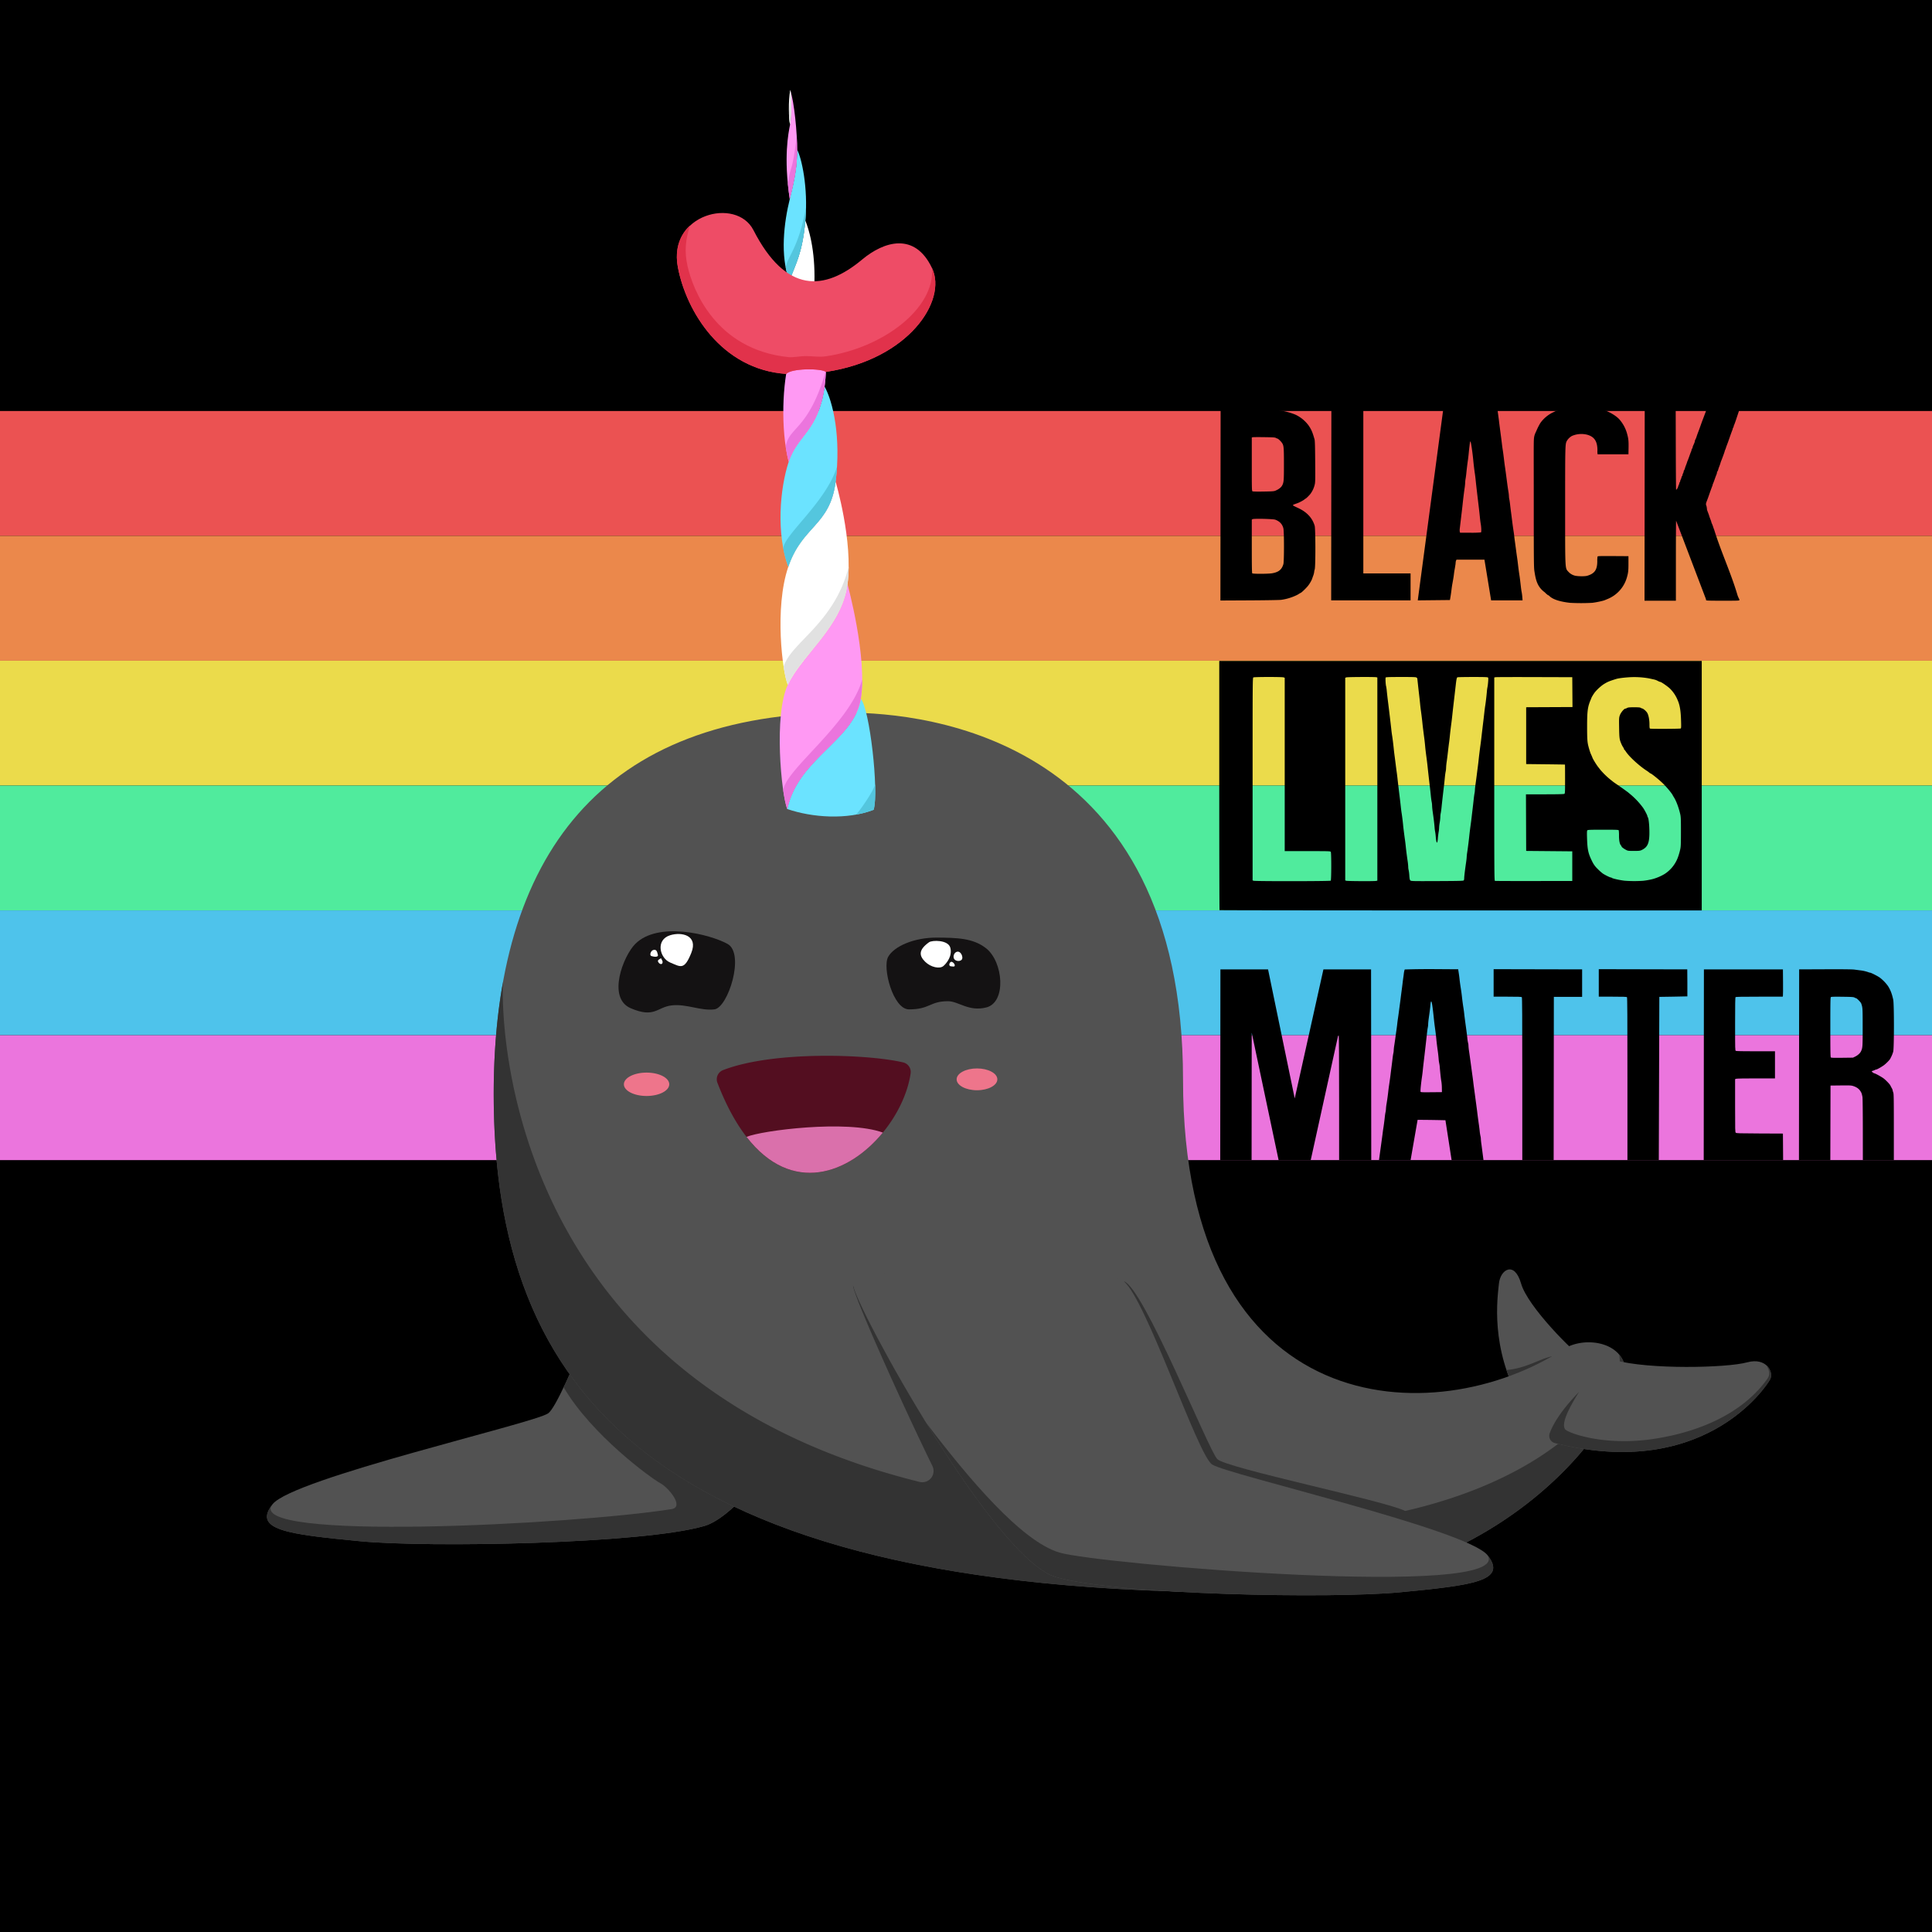 <svg xmlns="http://www.w3.org/2000/svg" viewBox="0 0 2048 2048"><defs><style>.cls-1{fill:#eb5252;}.cls-2{fill:#eb884b;}.cls-3{fill:#ebdb4b;}.cls-4{fill:#50eb9d;}.cls-5{fill:#4ec3eb;}.cls-6{fill:#eb75dd;}.cls-7{fill:#525252;}.cls-8{fill:#333;}.cls-9{fill:#6be3ff;}.cls-10{fill:#6b6b6b;}.cls-11{fill:#ff99f3;}.cls-12{fill:#fff;}.cls-13{fill:#54c6de;}.cls-14{fill:#e1e1e1;}.cls-15{fill:#ee4c66;}.cls-16{fill:#e1324b;}.cls-17{fill:#141213;}.cls-18{fill:#530e20;}.cls-19{fill:#da70ab;}.cls-20{fill:#ee758b;}</style></defs><g id="Background"><rect width="2048" height="2048"/></g><g id="Pride"><rect class="cls-1" y="435.691" width="2048" height="132.345"/><rect class="cls-2" y="568.036" width="2048" height="132.345"/><rect class="cls-3" y="700.381" width="2048" height="132.345"/><rect class="cls-4" y="832.726" width="2048" height="132.345"/><rect class="cls-5" y="965.07" width="2048" height="132.345"/><rect class="cls-6" y="1097.415" width="2048" height="132.345"/></g><g id="BLM"><g id="layer1"><path id="path4176" d="M1292.755,964.779c-.16-.16-.291-59.663-.291-132.229V700.613h511.459V965.07H1548.485c-140.491,0-255.57-.131-255.73-.291Zm117.886-31.217c.685-.685.752-29.219.072-30.489-.438-.819-1.173-.844-24.657-.844h-24.205V718.484l-1.119-.426c-1.548-.589-30.972-.565-32.076.026-.831.445-.844,2.115-.844,107.805V933.241l.982.395c1.59.639,81.205.567,81.847-.074Zm48.037.251,1.364-.273v-215.37l-.982-.263c-1.664-.446-30.729-.309-31.938.151l-1.119.426V933.241l.982.395c1.102.443,29.569.602,31.693.177Zm93.017-.6a5.984,5.984,0,0,0,.419-2.4c.005-1.793.854-8.87,1.99-16.583.353-2.4.638-4.953.633-5.673a54.51,54.51,0,0,1,.631-5.455c.597-3.866,1.77-13.255,2.153-17.238.204-2.123.996-8.428,1.616-12.874.251-1.8.648-4.942.881-6.982s.709-6.066,1.058-8.946.837-7.201,1.086-9.601.645-5.306.88-6.458a22.577,22.577,0,0,0,.427-3.65c0-.856.288-3.546.64-5.979s.935-6.78,1.296-9.66.878-6.906,1.148-8.946.652-5.28.848-7.201c.421-4.124,1.095-9.596,1.962-15.929.345-2.52.735-5.564.867-6.764.397-3.61,1.472-12.744,2.182-18.547.367-3.0.855-7.222,1.084-9.383s.61-5.106.846-6.546c.564-3.43,1.274-9.376,1.788-14.976a38.356,38.356,0,0,1,.625-4.843,41.869,41.869,0,0,0,.658-5.059c.324-3.417.313-4.879-.038-5.303-.39-.469-3.599-.584-16.251-.578-8.671.004-15.981.151-16.244.327-.691.463-1.054,2.221-1.776,8.612-.649,5.738-1.314,11.493-2.524,21.82-.366,3.12-.856,7.539-1.089,9.819s-.621,5.619-.862,7.419c-.831,6.227-1.416,11.143-1.765,14.838-.193,2.04-.562,5.182-.82,6.982s-.779,6.022-1.156,9.383-.974,8.1-1.326,10.533a64.48,64.48,0,0,0-.65,6.546,22.442,22.442,0,0,1-.465,4.086c-.25,1.08-.635,3.928-.857,6.328s-.684,6.721-1.027,9.601c-1.111,9.317-2.015,17.356-2.455,21.82-.237,2.4-.625,5.187-.863,6.194a22.568,22.568,0,0,0-.448,4.146,42.736,42.736,0,0,1-.646,5.807,41.091,41.091,0,0,0-.639,5.505,28.625,28.625,0,0,1-.464,4.364c-.25,1.293-.627,4.282-.837,6.643a25.174,25.174,0,0,1-.643,4.553c-.696.696-1.183-1.074-1.593-5.797a47.147,47.147,0,0,0-.668-5.529,36.563,36.563,0,0,1-.603-4.827c-.395-4.593-.88-8.575-1.987-16.317a65.144,65.144,0,0,1-.643-6.546,22.21,22.21,0,0,0-.451-4.03c-.242-1.049-.632-3.897-.867-6.328s-.708-6.777-1.05-9.657c-.826-6.95-1.853-16.051-2.387-21.165-.238-2.28-.63-5.619-.872-7.419-1.102-8.22-1.481-11.386-1.776-14.838-.175-2.04-.552-5.477-.839-7.637-.891-6.71-1.778-13.887-1.943-15.71-.254-2.819-1.149-10.21-1.664-13.747-.262-1.8-.641-5.04-.842-7.201s-.647-6.284-.992-9.164-.933-8.084-1.309-11.565-.688-6.363-.695-6.406a6.623,6.623,0,0,0-.699-.764c-.598-.598-2.708-.686-16.53-.686-12.149,0-15.947.127-16.285.545-.434.536-.021,8.053.522,9.492a44.975,44.975,0,0,1,.675,5.019c.236,2.4.736,6.819,1.113,9.819,1.449,11.56,3.18,26.085,3.691,30.969.212,2.032.585,4.879.828,6.328.485,2.887,1.322,9.632,1.789,14.416.164,1.68.538,4.822.831,6.982s.822,6.284,1.176,9.164.856,6.71,1.115,8.51.637,4.844.839,6.764c.358,3.401,1.152,10.105,2.402,20.293.339,2.76.813,6.884,1.053,9.164s.629,5.324.865,6.764c.49,2.999,1.356,9.977,1.597,12.874.177,2.125,1.222,10.444,1.974,15.71.257,1.8.626,4.844.82,6.764.453,4.473,1.19,10.237,1.983,15.511a56.281,56.281,0,0,1,.627,6.112,15.203,15.203,0,0,0,.439,3.472,40.828,40.828,0,0,1,.725,5.85c.223,3.375.464,4.503,1.097,5.137.777.777,1.998.807,28.53.693,24.076-.103,27.772-.205,28.132-.773Zm114.982-15.056V902.447l-24.438-.218-24.438-.218-.112-30.002-.112-30.002H1637.463c12.875,0,20.185-.159,20.732-.452.81-.433.844-1.071.844-15.71,0-8.392-.049-15.303-.109-15.357s-9.339-.201-20.62-.327l-20.511-.229v-60.223l24.553-.113,24.553-.113-.115-15.816-.115-15.816-39.93-.124c-21.962-.068-40.569-.01-41.349.129l-1.418.253V825.847c0,102.241.039,107.749.764,107.939.42.11,19.027.174,41.349.141l40.585-.06V918.158Zm75.061,15.513a76.248,76.248,0,0,0,10.037-1.774,51.683,51.683,0,0,0,12.654-5.357,35.622,35.622,0,0,0,14.171-17.547,66.792,66.792,0,0,0,2.485-8.51c.658-2.798.77-5.52.778-18.765.008-13.676-.088-15.901-.814-18.983-1.686-7.15-4.279-13.954-6.819-17.892a20.72,20.72,0,0,1-1.139-1.964c-.829-1.844-6.033-8.145-9.928-12.023-4.111-4.092-12.783-11.106-13.731-11.106a.658.658,0,0,1-.567-.327,35.926,35.926,0,0,0-4.002-2.903c-7.767-5.187-17.524-14.167-21.103-19.424a16.821,16.821,0,0,0-1.988-2.584.85.85,0,0,1-.327-.733,2.078,2.078,0,0,0-.545-1.17,25.894,25.894,0,0,1-2.71-5.37c-1.461-3.475-1.697-5.481-1.859-15.824-.159-10.131-.123-10.705.823-13.31.991-2.728,4.416-6.865,5.689-6.871a5.787,5.787,0,0,0,1.875-.744c1.055-.598,2.502-.745,7.461-.761,3.885-.013,6.377.16,6.764.466a5.316,5.316,0,0,0,1.704.749c1.477.357,4.205,2.676,5.417,4.605,1.432,2.279,2.438,7.347,2.438,12.278,0,3.485.126,4.312.69,4.529,1.103.423,31.757.292,32.437-.138.513-.325.567-1.87.324-9.267-.315-9.59-1.278-15.4-3.353-20.223a36.577,36.577,0,0,0-8.183-12.593c-2.062-2.141-9.391-7.264-10.392-7.264a7.061,7.061,0,0,1-1.996-.728c-3.24-1.624-2.42-1.378-10.182-3.049a88.604,88.604,0,0,0-21.626-1.13c-6.442.482-10.927,1.106-13.276,1.848-7.507,2.372-9.226,3.118-13.553,5.886a48.882,48.882,0,0,0-8.728,8.083,41.14,41.14,0,0,0-3.695,5.941,9.528,9.528,0,0,1-.595,1.63c-3.35,7.738-3.961,12.105-3.975,28.432-.011,13.022.243,17.013,1.353,21.165a74.501,74.501,0,0,0,2.418,7.855c.58,1.142,2.109,4.744,2.109,4.968a79.725,79.725,0,0,0,5.314,8.596c.642.82,1.936,2.474,2.874,3.674a80.523,80.523,0,0,0,10.578,10.333c1.32,1.031,2.629,2.073,2.91,2.316s1.816,1.326,3.413,2.406c4.075,2.756,11.61,8.122,12.702,9.046.503.425,1.822,1.525,2.931,2.443a81.347,81.347,0,0,1,12.794,13.823c1.733,2.52,4.526,7.937,4.526,8.778a1.769,1.769,0,0,0,.395,1.063c.81.85,1.522,6.752,1.682,13.943.291,13.117-1.503,17.713-8.148,20.869-1.778.844-2.715.95-8.331.937-6.291-.014-6.342-.022-8.825-1.407-2.492-1.389-4.266-2.849-4.266-3.51a1.656,1.656,0,0,0-.5-.849c-1.332-1.332-2.119-5.119-2.119-10.205a39.581,39.581,0,0,0-.265-5.799c-.235-.612-2.101-.69-16.53-.69-13.789,0-16.346.098-16.798.643-.396.477-.471,2.58-.291,8.182.4,12.479,1.241,16.309,5.435,24.753a25.829,25.829,0,0,0,5.756,7.907,48.263,48.263,0,0,0,5.673,5.063c2.508,1.632,7.512,4.074,8.348,4.074a1.72,1.72,0,0,1,1.057.411c.723.717,8.181,2.39,13.507,3.031a137.028,137.028,0,0,0,19.638.071Z"/><path id="path4178" d="M1293.798,535.476l.103-101.095,27.299-.113c17.673-.073,28.53.042,30.789.327,1.919.242,4.505.533,5.747.646a68.113,68.113,0,0,1,15.6,4.365,36.615,36.615,0,0,1,14.081,11.761c2.823,4.252,3.884,6.778,6.06,14.419.388,1.363.567,7.565.681,23.653.146,20.585.11,21.976-.645,24.836a26.986,26.986,0,0,1-4.352,9.184c-1.342,1.757-4.765,5.118-5.224,5.129a1.962,1.962,0,0,0-.831.559c-1.062,1.062-5.717,3.578-8.127,4.392-2.967,1.002-4.294,1.574-4.401,1.897-.128.383.678.832,5.828,3.241,9.045,4.233,14.808,10.495,17.199,18.69.959,3.287,1.009,43.05.058,46.185a14.817,14.817,0,0,0-.624,3.042,18.462,18.462,0,0,1-1.062,3.9c-.577,1.581-1.159,3.243-1.294,3.695a35.396,35.396,0,0,1-3.944,6.568c-1.608,2.148-6.737,7.153-7.826,7.638a18.677,18.677,0,0,0-2.084,1.188,20.041,20.041,0,0,1-2.053,1.186,55.105,55.105,0,0,1-16.626,5.079c-1.748.236-16.348.481-33.766.569l-30.687.155.103-101.095Zm54.908,72.184c6.808-1.237,9.969-3.832,11.728-9.627.847-2.791.85-34.73.004-37.981-1.173-4.502-3.812-7.327-8.538-9.138-2.236-.857-22.648-1.355-24.082-.587l-.868.464v28.229c0,21.409.119,28.348.493,28.722.717.717,17.218.652,21.265-.083Zm3.079-87.438c3.838-1.6,6.269-3.489,7.445-5.787,1.649-3.222,1.792-5.013,1.792-22.376,0-18.333-.173-20.048-2.316-22.939-1.286-1.735-3.864-4.135-4.457-4.15a6.04,6.04,0,0,1-1.642-.703c-1.049-.59-2.892-.717-12.44-.858-6.164-.091-11.66-.052-12.213.087l-1.005.252v28.298c0,26.506.045,28.326.718,28.744.489.304,4.199.394,11.597.281C1348.22,520.935,1350.432,520.785,1351.784,520.222Z"/><path id="path4180" d="M1411.206,535.471l.103-101.09H1427.73l17.447-0V607.834h50.083v28.583h-84.157Z"/><path id="path4182" d="M1529.812,434.527s14.022-.298,29.489-.245l28.12.098,1.41,10.47c.362,3.215.644,5.424,2.333,18.267.327,2.484.767,5.994.979,7.8s.567,4.393.79,5.747c.384,2.334.9,6.282,1.661,12.726.187,1.581.538,4.167.78,5.747s.724,5.044,1.071,7.697.915,6.994,1.261,9.647.899,6.41,1.227,8.349a44.166,44.166,0,0,1,.607,5.131,18.293,18.293,0,0,0,.401,3.301c.215.932.581,3.426.813,5.542s.694,5.879,1.027,8.363.783,5.994.999,7.8c.465,3.871,1.136,8.722,1.761,12.726.247,1.58.516,3.613.598,4.516s.418,3.582.746,5.953.887,6.527,1.241,9.237.841,6.219,1.081,7.8.582,4.167.76,5.747c.493,4.371,1.234,9.982,1.681,12.726.38,2.332.693,4.836,1.616,12.931.219,1.919.569,4.228.778,5.131a48.724,48.724,0,0,1,.667,5.234l.287,3.448H1580.648l-7.065-43.137h-29.583c-1.09,1.544-.881,3.332-1.113,4.898-.26,1.806-.672,4.3-.916,5.542s-.58,3.459-.747,4.926c-.286,2.516-.635,4.664-1.699,10.468-.248,1.355-.602,3.756-.786,5.337-.448,3.85-1.462,10.549-1.799,11.61l-34.048.356Zm40.086,129.838c.584-.37.386-5.662-.363-9.703-.209-1.129-.567-3.992-.795-6.363s-.7-6.712-1.05-9.647c-2.331-19.572-2.886-24.387-3.431-29.763-.24-2.371-.614-5.419-.829-6.774-.49-3.074-1.292-9.693-1.667-13.752-.724-7.843-2.341-19.086-2.892-20.11-.255-.474-.381-.382-.566.411-.28,1.201-.952,6.892-1.43,12.104-.186,2.032-.542,5.08-.791,6.774-.628,4.271-1.299,9.79-1.724,14.163-.197,2.032-.552,4.69-.788,5.906a25.759,25.759,0,0,0-.43,4.021,54.497,54.497,0,0,1-.592,5.794c-.579,3.896-1.629,12.416-2.084,16.915-.215,2.129-.438,4.034-2.058,17.652-.363,3.048-.801,6.743-.973,8.21a11.535,11.535,0,0,0,.019,3.592l.332.924,10.786-.006a103.092,103.092,0,0,0,11.326-.348h0Z"/><path id="path4184" d="M1664.241,639.02c-8.295-.974-17.408-2.868-21.833-7.229a3.795,3.795,0,0,0-1.589-.977,28.019,28.019,0,0,1-3.349-2.976c-8.336-6.005-9.615-14.073-10.976-22.699-.557-3.599-.638-12.464-.638-69.764,0-57.87-.239-68.157.333-71.616.47-3.487,1.844-5.523,2.525-7.209a61.483,61.483,0,0,1,4.276-8.378,35.643,35.643,0,0,1,12.777-10.818c.903-.419,2.165-1.028,2.804-1.354a5.39,5.39,0,0,1,1.731-.592,7.136,7.136,0,0,0,1.917-.582c6.074-2.622,19.14-3.944,31.149-3.153,3.704.244,7.52.63,8.48.858s2.53.609,3.489.847c.96.238,2.391.593,3.182.789,5.915,1.462,14.017,6.044,17.788,10.061a37.973,37.973,0,0,1,8.191,14.58c1.685,5.876,1.971,8.295,1.85,15.6l-.119,7.184h-32.705a18.692,18.692,0,0,1-.177-4.203c-.013-9.202-2.974-14.376-10.791-16.543a25.066,25.066,0,0,0-16.271,1.287,14.561,14.561,0,0,0-5.614,5.706c-1.505,3.169-1.562,5.641-1.562,67.836,0,70.033-.183,66.339,3.489,70.451a13.794,13.794,0,0,0,6.718,4.052c2.951.817,10.701.913,13.207.163,7.917-2.367,10.652-6.337,10.665-15.476a23.33,23.33,0,0,1,.335-5.005c.258-.406,3.839-.495,16.517-.411l16.189.107-0,7.8c-0,7.702-.249,9.869-1.719,14.984a35.012,35.012,0,0,1-20.859,22.81c-.677.277-1.693.704-2.258.949-2.004.872-8.893,2.356-13.547,2.918a216.82,216.82,0,0,1-23.605.002v-0Z"/><path id="path4186" d="M1743.368,535.471l.103-101.09h32.841l.105,42.386c.058,23.312.213,42.386.345,42.386.498,0,1.778-1.892,2.032-3.004a11.364,11.364,0,0,1,.839-2.258,5.099,5.099,0,0,0,.577-1.795,1.224,1.224,0,0,1,.413-.948,1.225,1.225,0,0,0,.413-.948,5.095,5.095,0,0,1,.577-1.795,11.44,11.44,0,0,0,.85-2.356,3.067,3.067,0,0,1,.654-1.489,1.207,1.207,0,0,0,.381-.928,5.411,5.411,0,0,1,.616-1.87,5.366,5.366,0,0,0,.613-1.859,3.253,3.253,0,0,1,.556-1.493,6.219,6.219,0,0,0,.78-1.836,29.753,29.753,0,0,1,1.121-3.284c.493-1.242.99-2.627,1.104-3.079a15.46,15.46,0,0,1,.767-2.053c.308-.677,1.139-2.894,1.846-4.926s1.431-3.978,1.609-4.324a10.423,10.423,0,0,0,.612-1.945,3.255,3.255,0,0,1,.668-1.55,1.114,1.114,0,0,0,.379-.866,7.905,7.905,0,0,1,.65-2.131c.357-.824.912-2.106,1.232-2.847a7.063,7.063,0,0,0,.582-2.064,3.408,3.408,0,0,1,.528-1.526,18.059,18.059,0,0,0,1.264-3.068c.69-2.116,1.006-2.989,2.491-6.876.323-.847,1.174-3.202,1.89-5.234s1.446-4.064,1.621-4.516c1.017-2.618,1.803-4.686,2.264-5.953.288-.79.805-2.176,1.15-3.079s.73-1.967.856-2.365l35.041-.237c-.487,1.242-2.641,7.826-3.438,10.197s-1.711,4.893-2.032,5.604a6.55,6.55,0,0,0-.584,1.926,1.137,1.137,0,0,1-.41.886,1.054,1.054,0,0,0-.411.819,6.317,6.317,0,0,1-.472,1.72c-.535,1.309-2.34,6.319-3.818,10.598-.546,1.581-1.39,3.89-1.875,5.131s-.977,2.627-1.094,3.079a17.35,17.35,0,0,1-.786,2.115,7.641,7.641,0,0,0-.575,1.621c0,.439-2.518,7.401-3.697,10.222a22.473,22.473,0,0,0-.837,2.463c-.177.677-.726,2.248-1.219,3.489a29.695,29.695,0,0,0-1.122,3.284,6.22,6.22,0,0,1-.78,1.836,3.294,3.294,0,0,0-.556,1.526,6.959,6.959,0,0,1-.593,2.064c-.326.741-1.173,3.011-1.883,5.043s-1.459,4.015-1.665,4.407a3.228,3.228,0,0,0-.375,1.102,6.631,6.631,0,0,1-.472,1.545c-.535,1.309-2.34,6.319-3.818,10.598-.546,1.581-1.4,3.89-1.899,5.131-1.204,3.002-1.109,3.759-.348,5.465a27.009,27.009,0,0,1,.509,3.772c.116.452.612,1.837,1.103,3.079s1.044,2.812,1.231,3.489.743,2.248,1.237,3.489a28.923,28.923,0,0,1,1.117,3.284,4.864,4.864,0,0,0,.52,1.437,22.773,22.773,0,0,1,1.188,3.079c.488,1.468,1.051,3.038,1.252,3.489,7.152,23.074,17.326,44.822,24.237,67.735a23.962,23.962,0,0,0,2.087,5.316,2.632,2.632,0,0,1,.381,1.354c0,.7-.927.739-17.652.739-15.236,0-17.652-.082-17.652-.602a8.229,8.229,0,0,0-.574-2.175l-31.204-82.015c-.133,0-.242,19.027-.242,42.283l-.001,42.509H1743.264l.104-101.315Z"/><path id="path4188" d="M1293.589,1128.669l.103-101.09H1344.186l28.271,136.79,30.433-136.791,50.493.001.103,101.09.103,101.09-34.075 0-.006-65.581c-.004-39.573-.157-65.819-.387-66.182-.305-.482-.467-.374-.815.54L1389.423,1229.76h-34.055L1326.878,1094.673l-.139,135.087h-33.254l.104-101.091Z"/><path id="path4190" d="M1465.492,1202.665s.561-4.598.784-5.952c.556-3.38,1.27-8.79,1.68-12.726.188-1.806.538-4.115.778-5.131a18.81,18.81,0,0,0,.445-3.454,44.299,44.299,0,0,1,.607-5.131c.672-3.969,1.449-9.602,1.874-13.583.157-1.468.502-4.146.768-5.952.937-6.371,1.34-9.301,1.71-12.434.206-1.741.654-5.29.995-7.887s.807-6.384,1.034-8.416.597-4.469.823-5.416a17.061,17.061,0,0,0,.41-3.26,47.502,47.502,0,0,1,.596-5.258c.328-2.045.889-5.935,1.247-8.644.358-2.709.849-6.219,1.09-7.8s.584-4.259.762-5.952c.178-1.693.523-4.372.767-5.952s.719-4.998,1.056-7.595c.337-2.597.817-6.199,1.065-8.005.249-1.806.618-4.67.821-6.363s.655-5.203,1.005-7.8.815-6.291,1.033-8.21.582-4.69.808-6.158c.421-2.611.492-5.483,1.419-7.89,20.372-.661,33.341-.319,56.642-.231.534,3.434,1.087,6.955,1.452,10.379.189,1.806.55,4.623.801,6.26s.661,4.316.91,5.952.603,4.362.786,6.055c.416,3.852,1.143,9.299,1.673,12.521.223,1.355.575,4.033.784,5.952.355,3.27.758,6.353,2.282,17.447.341,2.484.803,6.271,1.026,8.416a36.728,36.728,0,0,0,.806,5.09,10.908,10.908,0,0,1,.4,2.856,53.416,53.416,0,0,0,.586,5.583c.552,3.692,1.127,7.844,2.516,18.183.326,2.427.868,6.399,1.205,8.826s.699,5.244.807,6.26.462,3.787.788,6.158c.326,2.371.899,6.62,1.273,9.442s.957,7.164,1.295,9.647c.339,2.484.699,5.255.8,6.158.283,2.518,1.313,10.312,1.817,13.752.248,1.693.622,4.71.83,6.703a43.616,43.616,0,0,0,.797,5.131,13.877,13.877,0,0,1,.421,3.066,55.06,55.06,0,0,0,.6,5.542l2.199,16.916h-33.794l-6.543-42.268s-15.949-.407-29.51-.399l-7.416,42.666-33.494-.07Zm62.943-49.467a48.877,48.877,0,0,0-.491-6.568c-.436-2.144-1.071-7.727-1.695-14.887a30.886,30.886,0,0,0-.607-4.603,33.628,33.628,0,0,1-.628-4.818c-.213-2.436-.568-5.722-.789-7.302-.848-6.071-1.375-10.392-1.679-13.752-.293-3.243-.581-5.592-1.66-13.547-.23-1.693-.602-4.834-.827-6.979-1.558-14.854-2.272-19.414-3.001-19.174-.25.082-.559,1.52-.687,3.196-.224,2.926-.522,5.316-1.841,14.746-.332,2.371-.605,5.142-.609,6.158a19.188,19.188,0,0,1-.392,3.52c-.212.92-.591,3.598-.841,5.952-.713,6.719-2.172,19.47-3.518,30.759-.337,2.822-.764,6.702-.95,8.621-.186,1.919-.542,4.875-.793,6.568-1.159,7.848-1.881,15.365-1.557,16.21.213.554,1.655.621,11.44.525l11.197-.109-.074-4.516Z"/><path id="path4192" d="M1613.691,1143.633c0-66.44-.113-86.239-.493-86.619-.365-.365-4.306-.493-15.189-.493h-14.697v-29.15l46.902.104,46.902.104v29.147h-29.968l-.103,86.517-.104,86.517h-33.25l.001-86.127Z"/><path id="path4194" d="M1725.145,1143.633c0-66.44-.113-86.239-.493-86.619-.365-.365-4.306-.493-15.189-.493h-14.697v-29.15l46.902.104,46.902.104.108,14.266c.059,7.846.059,14.306,0,14.355s-6.851.188-15.092.308l-14.628.218-.563,173.034h-33.25v-86.127Z"/><path id="path4196" d="M1806.119,1128.669l.103-101.09h83.746l.115,13.547c.063,7.451.013,13.963-.11,14.471l-.225.924h-24.746c-18.7,0-24.867.12-25.239.493-.374.374-.493,7.268-.493,28.517,0,27.286.021,28.035.794,28.449.517.277,7.901.425,21.142.425h20.348V1143.14h-20.089c-12.059,0-20.51.16-21.142.4l-1.053.4v28.067c0,26.62.039,28.102.747,28.743.673.609,3.174.687,25.349.782l24.602.106.108,14.06.108,14.061h-84.169l.103-101.09Z"/><path id="path4198" d="M1907.077,1128.669l.103-101.09,27.505-.113c18.304-.075,28.672.038,30.994.339,1.919.249,4.783.62,6.363.825a40.243,40.243,0,0,1,8.545,1.956,6.231,6.231,0,0,0,1.682.482c1.005,0,7.204,3.095,10.254,5.12a42.437,42.437,0,0,1,8.666,8.838c2.645,3.968,4.388,8.468,5.722,14.779.987,4.67.963,51.575-.029,54.973a30.664,30.664,0,0,1-2.265,5.783c-.193.339-.521,1.005-.729,1.481-.653,1.497-4.915,5.807-7.463,7.546-2.92,1.993-6.757,4.108-7.459,4.112a4.863,4.863,0,0,0-1.558.552,11.879,11.879,0,0,1-2.155.826c-.606.152-1.102.445-1.102.651,0,.453,2.207,2.073,2.824,2.073.78,0,7.336,3.593,9.576,5.248,2.405,1.777,6.743,6.289,7.343,7.639.212.476.844,1.68,1.405,2.675a8.092,8.092,0,0,1,1.019,2.516,7.922,7.922,0,0,0,.616,2.18c.531,1.271.616,6.304.616,36.586l-0,35.113h-32.841l-.024-32.534c-.013-17.893-.188-33.365-.388-34.381-.733-3.719-.962-4.35-2.342-6.448-1.561-2.373-3.96-4.026-7.508-5.175-1.978-.64-3.608-.716-13.137-.609l-10.879.121-.105,39.512-.105,39.513h-33.25l.104-101.091Zm59.521-8.657c2.754-1.342,5.207-3.581,6.145-5.609,1.716-3.712,1.763-4.378,1.763-25.452,0-20.692-.009-20.842-1.553-25.247-.446-1.271-4.594-5.54-5.388-5.545a5.624,5.624,0,0,1-1.679-.703c-1.061-.603-2.841-.721-12.849-.852-8.647-.113-11.77-.025-12.213.342-.511.424-.596,4.965-.596,31.972,0,24.629.112,31.592.513,32.002.399.407,3.075.492,12.008.381l11.495-.143Z"/></g></g><g id="Body"><path class="cls-7" d="M1680.427,1441.835c-12.5-8.174-61-56.674-68-81.174s-22-15-23.5,0-9.5,67.76,23,125.38C1644.927,1474.161,1680.427,1441.835,1680.427,1441.835Z"/><path class="cls-8" d="M1596.891,1452.258a193.409,193.409,0,0,0,15.035,33.783c33-11.88,68.5-44.206,68.5-44.206-3.479-2.275-28.04,3.119-35.425-4.017C1632.373,1440.292,1617.5,1450.625,1596.891,1452.258Z"/><path class="cls-7" d="M961.51,1308.389c-15.522,45.371-149.246,290.135-214.915,309.238-65.668,19.104-293.069,23.116-365.355,16.098-75.618-7.342-113.825-11.72-92.334-39.181S565.51,1508.976,581.032,1498.23c15.522-10.746,73.398-170.89,93.329-194.02Z"/><path class="cls-8" d="M288.907,1594.544c-21.491,27.461,16.716,31.839,92.334,39.181,72.287,7.019,299.687,3.006,365.355-16.098,65.668-19.104,199.393-263.868,214.915-309.238l-287.15-4.179c-15.346,17.809-53.187,116.844-76.87,166.372C627.5,1521.722,691.331,1567.722,699.915,1572.222s25.92,25.294,11.964,27.5C607.5,1616.222,256.5,1634.222,288.907,1594.544Z"/><path class="cls-7" d="M523.354,1159.788c0,310.83,163.972,528.382,800.757,528.382,283.955,0,402.083-199.962,399.177-235.113-2.605-31.505-44.554-36.786-65.668-22.984-135.682,88.692-403.555,79.467-403.555-285.409,0-361.773-271.031-389.235-356.997-389.235C637.975,755.43,523.354,906.268,523.354,1159.788Z"/><path class="cls-8" d="M1723.287,1453.057a29.806,29.806,0,0,0-6.934-17.231c2.647,13.84-1.786,32.617-34.02,67.174-68.743,73.697-253.414,164.507-627.694,86.451,5.895-5.278,8.984-12.117,6.027-19.784-9-23.333-156.338-207.151-156.338-207.151-.988,7.796,52.02,126.086,84.068,191.448a12.001,12.001,0,0,1-13.732,16.917q-4.606-1.173-9.248-2.38C530.831,1455.5,531,1073.25,533.246,1040.683c-6.643,36.637-9.893,76.415-9.893,119.105,0,310.83,163.972,528.382,800.757,528.382C1608.066,1688.17,1726.194,1488.208,1723.287,1453.057Z"/><path class="cls-8" d="M1191.479,1358.337C1212,1364.427,1281,1537,1290.333,1546.667s178.245,44.263,199.184,55.019S1459.667,1634,1459.667,1634l-297-91Z"/><path class="cls-7" d="M1711.927,1441.835c35.917,10.076,118.417,8.243,140,2.326,20.713-5.678,28.5,10.5,24.5,18s-71.5,111-236,65.5C1646.927,1490.161,1711.927,1441.835,1711.927,1441.835Z"/><path class="cls-8" d="M1872.694,1447.478c4.664,4.304,5.852,10.711,3.733,14.683-3.936,7.38-69.35,107.702-228.154,67.577a7.961,7.961,0,0,1-5.502-10.528c5.499-14.748,18.144-30.431,31.138-43.794C1658.833,1499.333,1655.936,1510.324,1659,1515c2.375,3.625,40.833,18.5,94.833,10.167S1850.125,1494.625,1873.5,1461.5C1877.071,1456.439,1875.054,1452.289,1872.694,1447.478Z"/><path class="cls-7" d="M904.329,1362.516c4.11,25.146,149.246,290.135,214.915,309.238s293.069,23.116,365.355,16.098c75.618-7.342,113.825-11.72,92.334-39.181s-276.603-85.568-292.125-96.314-69.289-173.345-93.329-194.02S900.219,1337.37,904.329,1362.516Z"/><path class="cls-8" d="M1576.933,1648.671c21.491,27.461-16.716,31.839-92.334,39.181-72.286,7.019-299.687,3.006-365.355-16.098-34.537-10.047-91.054-88.106-137.477-163.517,43.9,57.651,100.593,125.651,141.58,137.651S1604.865,1695.452,1576.933,1648.671Z"/></g><g id="Horn"><path class="cls-9" d="M912.473,740.817c-7.211,44.341-66.405,62.776-77.906,116.789,26.222,9.035,63.233,11.751,91.536.797C931.838,838.724,921.855,750.886,912.473,740.817Z"/><path class="cls-10" d="M885.79,510.631"/><path class="cls-11" d="M898.387,619.303c-6.152,45.601-48.274,74.692-63.286,106.583s-6.978,115.702-.534,131.72c11.501-54.013,70.695-72.448,77.906-116.789S898.387,619.303,898.387,619.303Z"/><path class="cls-12" d="M885.79,510.631c-5.91,46.766-35.275,46.474-50.182,90.227s-6.145,111.713-.507,125.028c15.012-31.892,57.135-60.983,63.286-106.583S885.79,510.631,885.79,510.631Z"/><path class="cls-9" d="M874.099,409.777c-6.689,47.702-28.656,51.105-38.04,79.721s-13.419,75.716-.451,111.36c14.908-43.753,44.273-43.461,50.182-90.227S883.092,425.801,874.099,409.777Z"/><path class="cls-11" d="M862.716,311.584c-2.59,34.651-19.618,48.979-26.224,70.811s-9.502,71.742-.434,107.103c9.385-28.616,31.352-32.019,38.04-79.721S862.716,311.584,862.716,311.584Z"/><path class="cls-12" d="M853.706,233.855c-3.164,35.046-10.437,46.04-16.87,63.741s-7.501,63.355-.344,84.799c6.606-21.833,23.633-36.16,26.224-70.811S860.305,250.396,853.706,233.855Z"/><path class="cls-9" d="M844.98,158.581c-.142,16.779-1.659,27.58-7.793,52.432s-10.525,60.301-.351,86.583c6.433-17.701,13.706-28.695,16.87-63.741S849.627,167.102,844.98,158.581Z"/><path class="cls-11" d="M837.655,95.392c1.409,3.716,1.751,26.961-.149,36.674-1.789,9.149-7.083,34.477-.32,78.947,6.135-24.852,7.651-35.653,7.793-52.432S842.052,108.342,837.655,95.392Z"/><path class="cls-12" d="M837.655,95.392c-2.172,11.583-1.571,31.171-.149,36.674C839.406,122.353,839.064,99.107,837.655,95.392Z"/><path class="cls-13" d="M907.18,863.585a101.492,101.492,0,0,0,18.923-5.182c1.511-5.184,1.931-15.096,1.558-27.071C926.064,838.849,909.484,862.258,907.18,863.585Z"/><path class="cls-14" d="M885.79,510.631"/><path class="cls-6" d="M913.962,720.495a131.044,131.044,0,0,1-1.489,20.322c-7.211,44.341-66.405,62.776-77.906,116.789-1.44-3.58-2.96-10.547-4.285-19.564C831.939,816.036,900.235,768.328,913.962,720.495Z"/><path class="cls-14" d="M830.694,706.815c1.384,8.963,2.994,15.734,4.407,19.071,15.012-31.892,57.135-60.983,63.286-106.583a148.435,148.435,0,0,0,1.232-18.445C884.439,661.161,838.074,681.093,830.694,706.815Z"/><path class="cls-13" d="M830.281,581.158a126.863,126.863,0,0,0,5.326,19.699c14.908-43.753,44.273-43.461,50.182-90.227q1.033-8.172,1.497-15.969C875.689,532.161,831.623,566.405,830.281,581.158Z"/><path class="cls-6" d="M875.504,392.83a155.999,155.999,0,0,1-1.405,16.947c-6.689,47.702-28.656,51.105-38.04,79.721-1.276-4.974-2.314-10.236-3.139-15.667C835.689,452.286,857.193,456.749,875.504,392.83Z"/><path class="cls-14" d="M863.373,297.595q-.124,6.753-.657,13.988c-2.59,34.651-19.618,48.979-26.224,70.811a85.905,85.905,0,0,1-3.26-14.848C837.939,337.536,853.432,339.53,863.373,297.595Z"/><path class="cls-13" d="M854.46,219.328c-.07,4.74-.309,9.6-.754,14.527-3.164,35.046-10.437,46.04-16.87,63.741a82.383,82.383,0,0,1-3.919-13.745C833.843,273.078,846.73,263.412,854.46,219.328Z"/><path class="cls-6" d="M844.583,144.653c.29,5.232.43,10.03.398,13.928-.142,16.779-1.659,27.58-7.793,52.432-.86-5.654-1.525-10.999-2.027-16.04C838.502,171.536,839.164,187.395,844.583,144.653Z"/><path class="cls-14" d="M836.388,121.83"/><path class="cls-14" d="M836.388,121.83a59.562,59.562,0,0,0,1.119,10.235c1.9-9.713,1.558-32.958.149-36.674C837.856,109.245,836.253,115.166,836.388,121.83Z"/></g><g id="Hot_Dog" data-name="Hot Dog"><path class="cls-15" d="M987.988,284.196c-18.296-38.556-51.042-28.35-74.1-9.072-39.993,33.437-80.655,36.314-115.215-31.198-18.135-35.425-90.868-17.182-80.087,39.441,8.915,46.823,46.262,108.341,114.808,112.998,5.612-6.144,37.169-6.03,42.104-2.145C963.194,381.152,1004.315,318.601,987.988,284.196Z"/><path class="cls-16" d="M987.988,284.196c3.221,42.97-52.065,84.59-112.404,93.472-7.713,1.135-13.943-.21-21.709-.21-5.741,0-12.792,1.66-18.032,1.118-77.508-8.011-101.503-72.025-106.996-96.35-3.598-15.935-2.094-28.064,2.539-43.198-10.453,9.571-16.578,24.501-12.801,44.338,8.915,46.823,46.262,108.341,114.808,112.998,5.612-6.144,37.169-6.03,42.104-2.145C963.194,381.152,1004.315,318.601,987.988,284.196Z"/></g><g id="Face"><path class="cls-17" d="M673.429,1000.574c-12.688,12.688-30.175,57.332-4.828,68.195s27.761-1.207,43.451-3.017,30.778,6.035,45.262,4.224,32.589-59.142,13.88-69.402S697.569,976.434,673.429,1000.574Z"/><path class="cls-12" d="M710.422,991.377c-15.783,4.856-11.201,24.269,0,28.936s14.935,8.401,22.402-10.267S722.556,987.644,710.422,991.377Z"/><path class="cls-12" d="M692.339,1007.093c-2.423.713-4.224,5.55-1.81,6.355s7.644,1.609,6.84-1.408S696.161,1005.968,692.339,1007.093Z"/><path class="cls-12" d="M698.575,1017.069c-1.992,1.379-1.006,2.615,0,3.822s3.017,1.609,3.621,0-.201-2.615-.805-3.822S701.19,1015.259,698.575,1017.069Z"/><path class="cls-17" d="M941.467,1014.35c-6.314,11.481,5.225,55.633,22.128,55.633,22.28,0,21.833-8.657,41.283-8.657,11.294,0,22.004,11.371,40.705,6.592,21.462-5.485,18.064-48.509-.538-62.892-13.917-10.76-31.035-10.924-51.371-11.124C968.538,993.654,947.502,1003.375,941.467,1014.35Z"/><path class="cls-12" d="M984.842,998.814c-12.244,8.689-9.923,14.957-4.06,20.749s15.439,7.888,19.395,4.352c3.608-3.225,9.472-10.667,7.217-19.237S988.076,996.519,984.842,998.814Z"/><path class="cls-12" d="M1014.691,1008.828c-3.564.668-5.23,6.035-2.615,8.449s7.845,1.609,8.047-1.609S1017.909,1008.225,1014.691,1008.828Z"/><path class="cls-12" d="M1007.897,1019.691c-1.849,1.024-2.368,4.413,0,4.621s4.179.811,4.179-1S1009.35,1018.886,1007.897,1019.691Z"/><path class="cls-18" d="M766.39,1134.383c53.25-20.668,154.026-16.966,191.021-8.18a10.433,10.433,0,0,1,7.889,11.699c-12.057,81.188-137.281,184.685-204.78,9.962A10.42,10.42,0,0,1,766.39,1134.383Z"/><path class="cls-19" d="M935.856,1200.585c-35.731,43.541-96.279,66.841-144.495,4.568C807.111,1198.395,898.037,1186.682,935.856,1200.585Z"/><ellipse class="cls-20" cx="685.392" cy="1149.394" rx="24.059" ry="12.394"/><ellipse class="cls-20" cx="1035.646" cy="1144.144" rx="21.571" ry="11.561"/></g></svg>